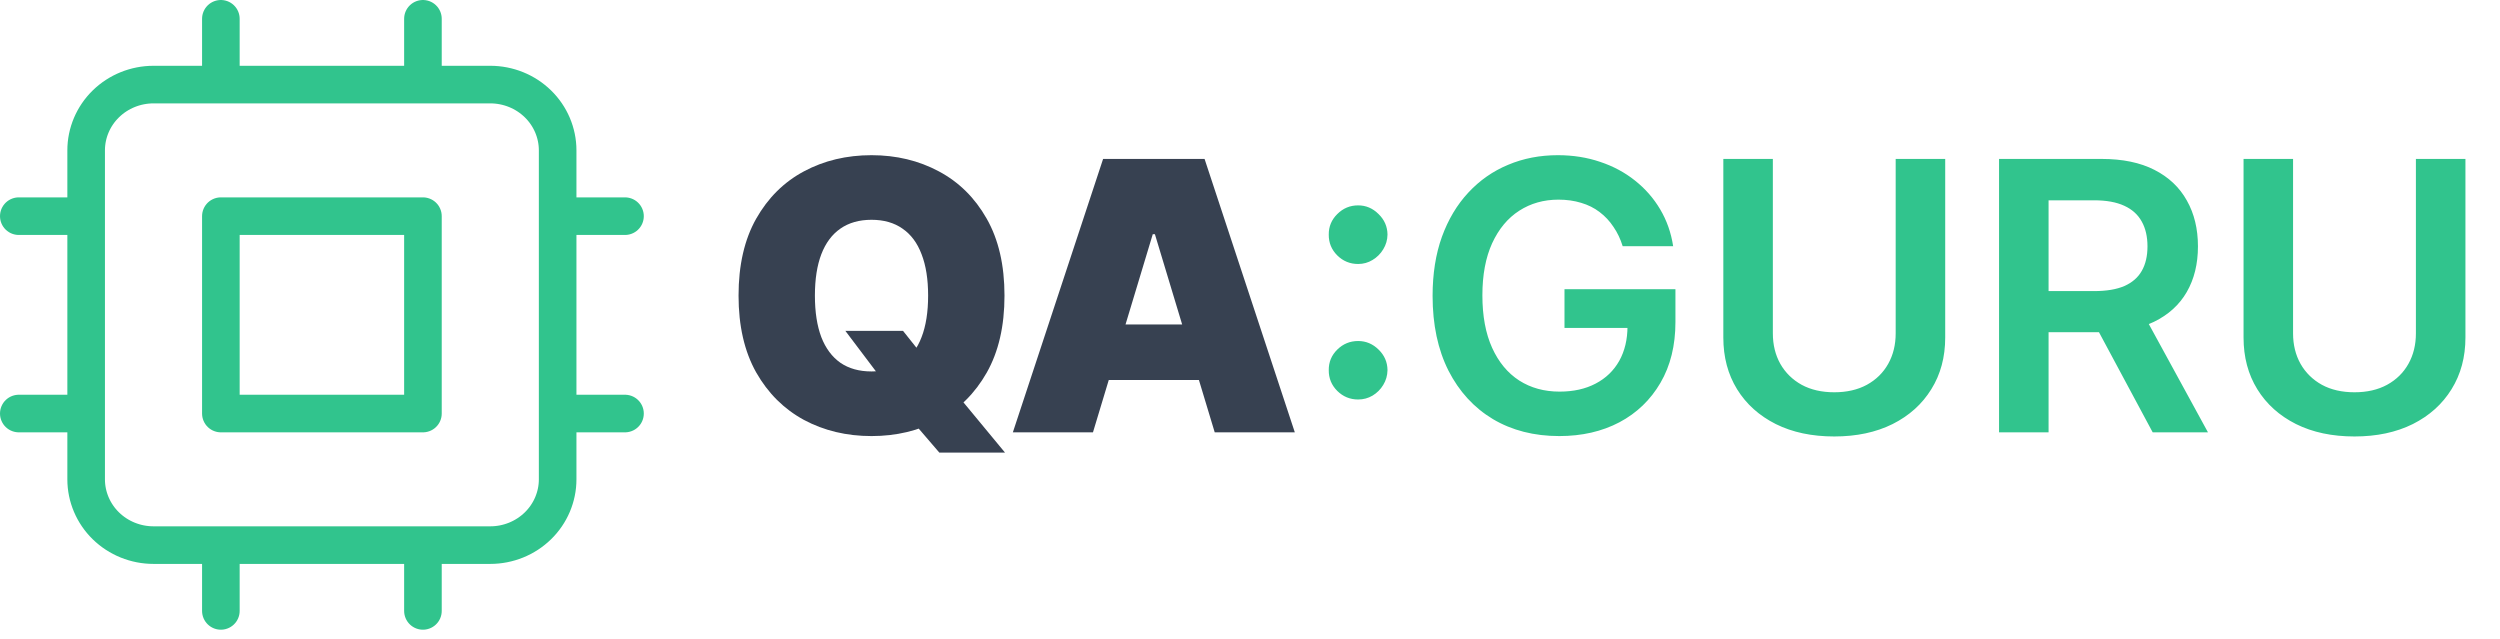 <svg width="133" height="34" viewBox="0 0 133 34" fill="none" xmlns="http://www.w3.org/2000/svg">
<path d="M11.75 1V4.5M22.5 1V4.5M11.75 29V32.5M22.5 29V32.5M4.583 11.5H1M4.583 22H1M33.25 11.5H29.667M33.25 22H29.667M8.167 29H26.083C27.034 29 27.945 28.631 28.617 27.975C29.289 27.319 29.667 26.428 29.667 25.5V8C29.667 7.072 29.289 6.181 28.617 5.525C27.945 4.869 27.034 4.5 26.083 4.5H8.167C7.216 4.5 6.305 4.869 5.633 5.525C4.961 6.181 4.583 7.072 4.583 8V25.5C4.583 26.428 4.961 27.319 5.633 27.975C6.305 28.631 7.216 29 8.167 29ZM11.75 11.5H22.5V22H11.75V11.5Z" stroke="#31C48D" stroke-width="2" stroke-linecap="round" stroke-linejoin="round"/>
<path d="M44.973 17.602H48.041L49.149 18.994L51.024 21.125L53.467 24.079H49.973L48.24 22.062L47.075 20.386L44.973 17.602ZM53.439 15.727C53.439 17.347 53.124 18.713 52.494 19.825C51.864 20.933 51.014 21.774 49.944 22.347C48.874 22.915 47.681 23.199 46.365 23.199C45.039 23.199 43.841 22.912 42.771 22.34C41.706 21.762 40.858 20.919 40.228 19.811C39.603 18.698 39.291 17.337 39.291 15.727C39.291 14.108 39.603 12.744 40.228 11.636C40.858 10.524 41.706 9.683 42.771 9.115C43.841 8.542 45.039 8.256 46.365 8.256C47.681 8.256 48.874 8.542 49.944 9.115C51.014 9.683 51.864 10.524 52.494 11.636C53.124 12.744 53.439 14.108 53.439 15.727ZM49.376 15.727C49.376 14.856 49.26 14.122 49.028 13.526C48.801 12.924 48.462 12.47 48.012 12.162C47.567 11.849 47.018 11.693 46.365 11.693C45.711 11.693 45.16 11.849 44.71 12.162C44.265 12.47 43.926 12.924 43.694 13.526C43.467 14.122 43.353 14.856 43.353 15.727C43.353 16.599 43.467 17.335 43.694 17.936C43.926 18.533 44.265 18.987 44.71 19.3C45.16 19.608 45.711 19.761 46.365 19.761C47.018 19.761 47.567 19.608 48.012 19.3C48.462 18.987 48.801 18.533 49.028 17.936C49.26 17.335 49.376 16.599 49.376 15.727ZM58.146 23H53.884L58.685 8.455H64.083L68.884 23H64.623L61.441 12.46H61.327L58.146 23ZM57.35 17.261H65.362V20.216H57.35V17.261Z" fill="#374151"/>
<path d="M72.252 21.253C71.822 21.253 71.452 21.101 71.144 20.798C70.837 20.491 70.685 20.121 70.69 19.69C70.685 19.264 70.837 18.9 71.144 18.597C71.452 18.294 71.822 18.142 72.252 18.142C72.669 18.142 73.031 18.294 73.339 18.597C73.652 18.9 73.81 19.264 73.815 19.69C73.81 19.979 73.734 20.242 73.588 20.479C73.446 20.715 73.256 20.905 73.019 21.047C72.787 21.184 72.532 21.253 72.252 21.253ZM72.252 14.044C71.822 14.044 71.452 13.893 71.144 13.589C70.837 13.282 70.685 12.912 70.69 12.482C70.685 12.055 70.837 11.691 71.144 11.388C71.452 11.08 71.822 10.926 72.252 10.926C72.669 10.926 73.031 11.08 73.339 11.388C73.652 11.691 73.81 12.055 73.815 12.482C73.81 12.766 73.734 13.026 73.588 13.263C73.446 13.499 73.256 13.689 73.019 13.831C72.787 13.973 72.532 14.044 72.252 14.044ZM86.327 13.099C86.209 12.716 86.046 12.373 85.837 12.07C85.634 11.762 85.388 11.499 85.099 11.281C84.815 11.063 84.488 10.9 84.119 10.791C83.749 10.678 83.347 10.621 82.911 10.621C82.13 10.621 81.434 10.817 80.823 11.21C80.212 11.603 79.732 12.181 79.381 12.943C79.036 13.701 78.863 14.624 78.863 15.713C78.863 16.812 79.036 17.742 79.381 18.504C79.727 19.267 80.208 19.847 80.823 20.244C81.439 20.637 82.154 20.834 82.968 20.834C83.707 20.834 84.346 20.692 84.886 20.408C85.43 20.124 85.849 19.721 86.143 19.2C86.436 18.675 86.583 18.059 86.583 17.354L87.18 17.446H83.231V15.386H89.133V17.134C89.133 18.379 88.868 19.456 88.337 20.365C87.807 21.274 87.078 21.975 86.15 22.467C85.222 22.955 84.156 23.199 82.954 23.199C81.614 23.199 80.437 22.898 79.424 22.297C78.415 21.691 77.627 20.831 77.059 19.719C76.496 18.601 76.214 17.276 76.214 15.742C76.214 14.567 76.379 13.518 76.711 12.595C77.047 11.672 77.516 10.888 78.117 10.244C78.719 9.596 79.424 9.103 80.234 8.767C81.043 8.426 81.924 8.256 82.876 8.256C83.681 8.256 84.431 8.374 85.127 8.611C85.823 8.843 86.441 9.174 86.981 9.605C87.525 10.036 87.973 10.547 88.323 11.139C88.674 11.731 88.903 12.384 89.012 13.099H86.327ZM100.85 8.455H103.485V17.957C103.485 18.999 103.239 19.915 102.746 20.706C102.258 21.497 101.572 22.115 100.686 22.56C99.801 23 98.766 23.22 97.583 23.22C96.394 23.22 95.357 23 94.472 22.56C93.587 22.115 92.9 21.497 92.412 20.706C91.925 19.915 91.681 18.999 91.681 17.957V8.455H94.316V17.737C94.316 18.343 94.448 18.883 94.713 19.357C94.983 19.83 95.362 20.202 95.85 20.472C96.338 20.737 96.915 20.869 97.583 20.869C98.25 20.869 98.828 20.737 99.316 20.472C99.808 20.202 100.187 19.83 100.452 19.357C100.717 18.883 100.85 18.343 100.85 17.737V8.455ZM106.349 23V8.455H111.803C112.921 8.455 113.858 8.649 114.616 9.037C115.378 9.425 115.953 9.97 116.342 10.671C116.735 11.367 116.931 12.178 116.931 13.107C116.931 14.039 116.732 14.849 116.335 15.536C115.942 16.217 115.362 16.745 114.594 17.119C113.827 17.489 112.885 17.673 111.768 17.673H107.883V15.486H111.413C112.066 15.486 112.601 15.396 113.018 15.216C113.434 15.031 113.742 14.764 113.941 14.413C114.145 14.058 114.246 13.623 114.246 13.107C114.246 12.59 114.145 12.15 113.941 11.786C113.737 11.416 113.427 11.137 113.011 10.947C112.594 10.753 112.057 10.656 111.398 10.656H108.984V23H106.349ZM113.863 16.409L117.464 23H114.523L110.987 16.409H113.863ZM128.526 8.455H131.161V17.957C131.161 18.999 130.914 19.915 130.422 20.706C129.934 21.497 129.248 22.115 128.362 22.56C127.477 23 126.442 23.22 125.259 23.22C124.07 23.22 123.033 23 122.148 22.56C121.262 22.115 120.576 21.497 120.088 20.706C119.6 19.915 119.357 18.999 119.357 17.957V8.455H121.991V17.737C121.991 18.343 122.124 18.883 122.389 19.357C122.659 19.83 123.038 20.202 123.526 20.472C124.013 20.737 124.591 20.869 125.259 20.869C125.926 20.869 126.504 20.737 126.991 20.472C127.484 20.202 127.863 19.83 128.128 19.357C128.393 18.883 128.526 18.343 128.526 17.737V8.455Z" fill="#31C48D"/>
</svg>
